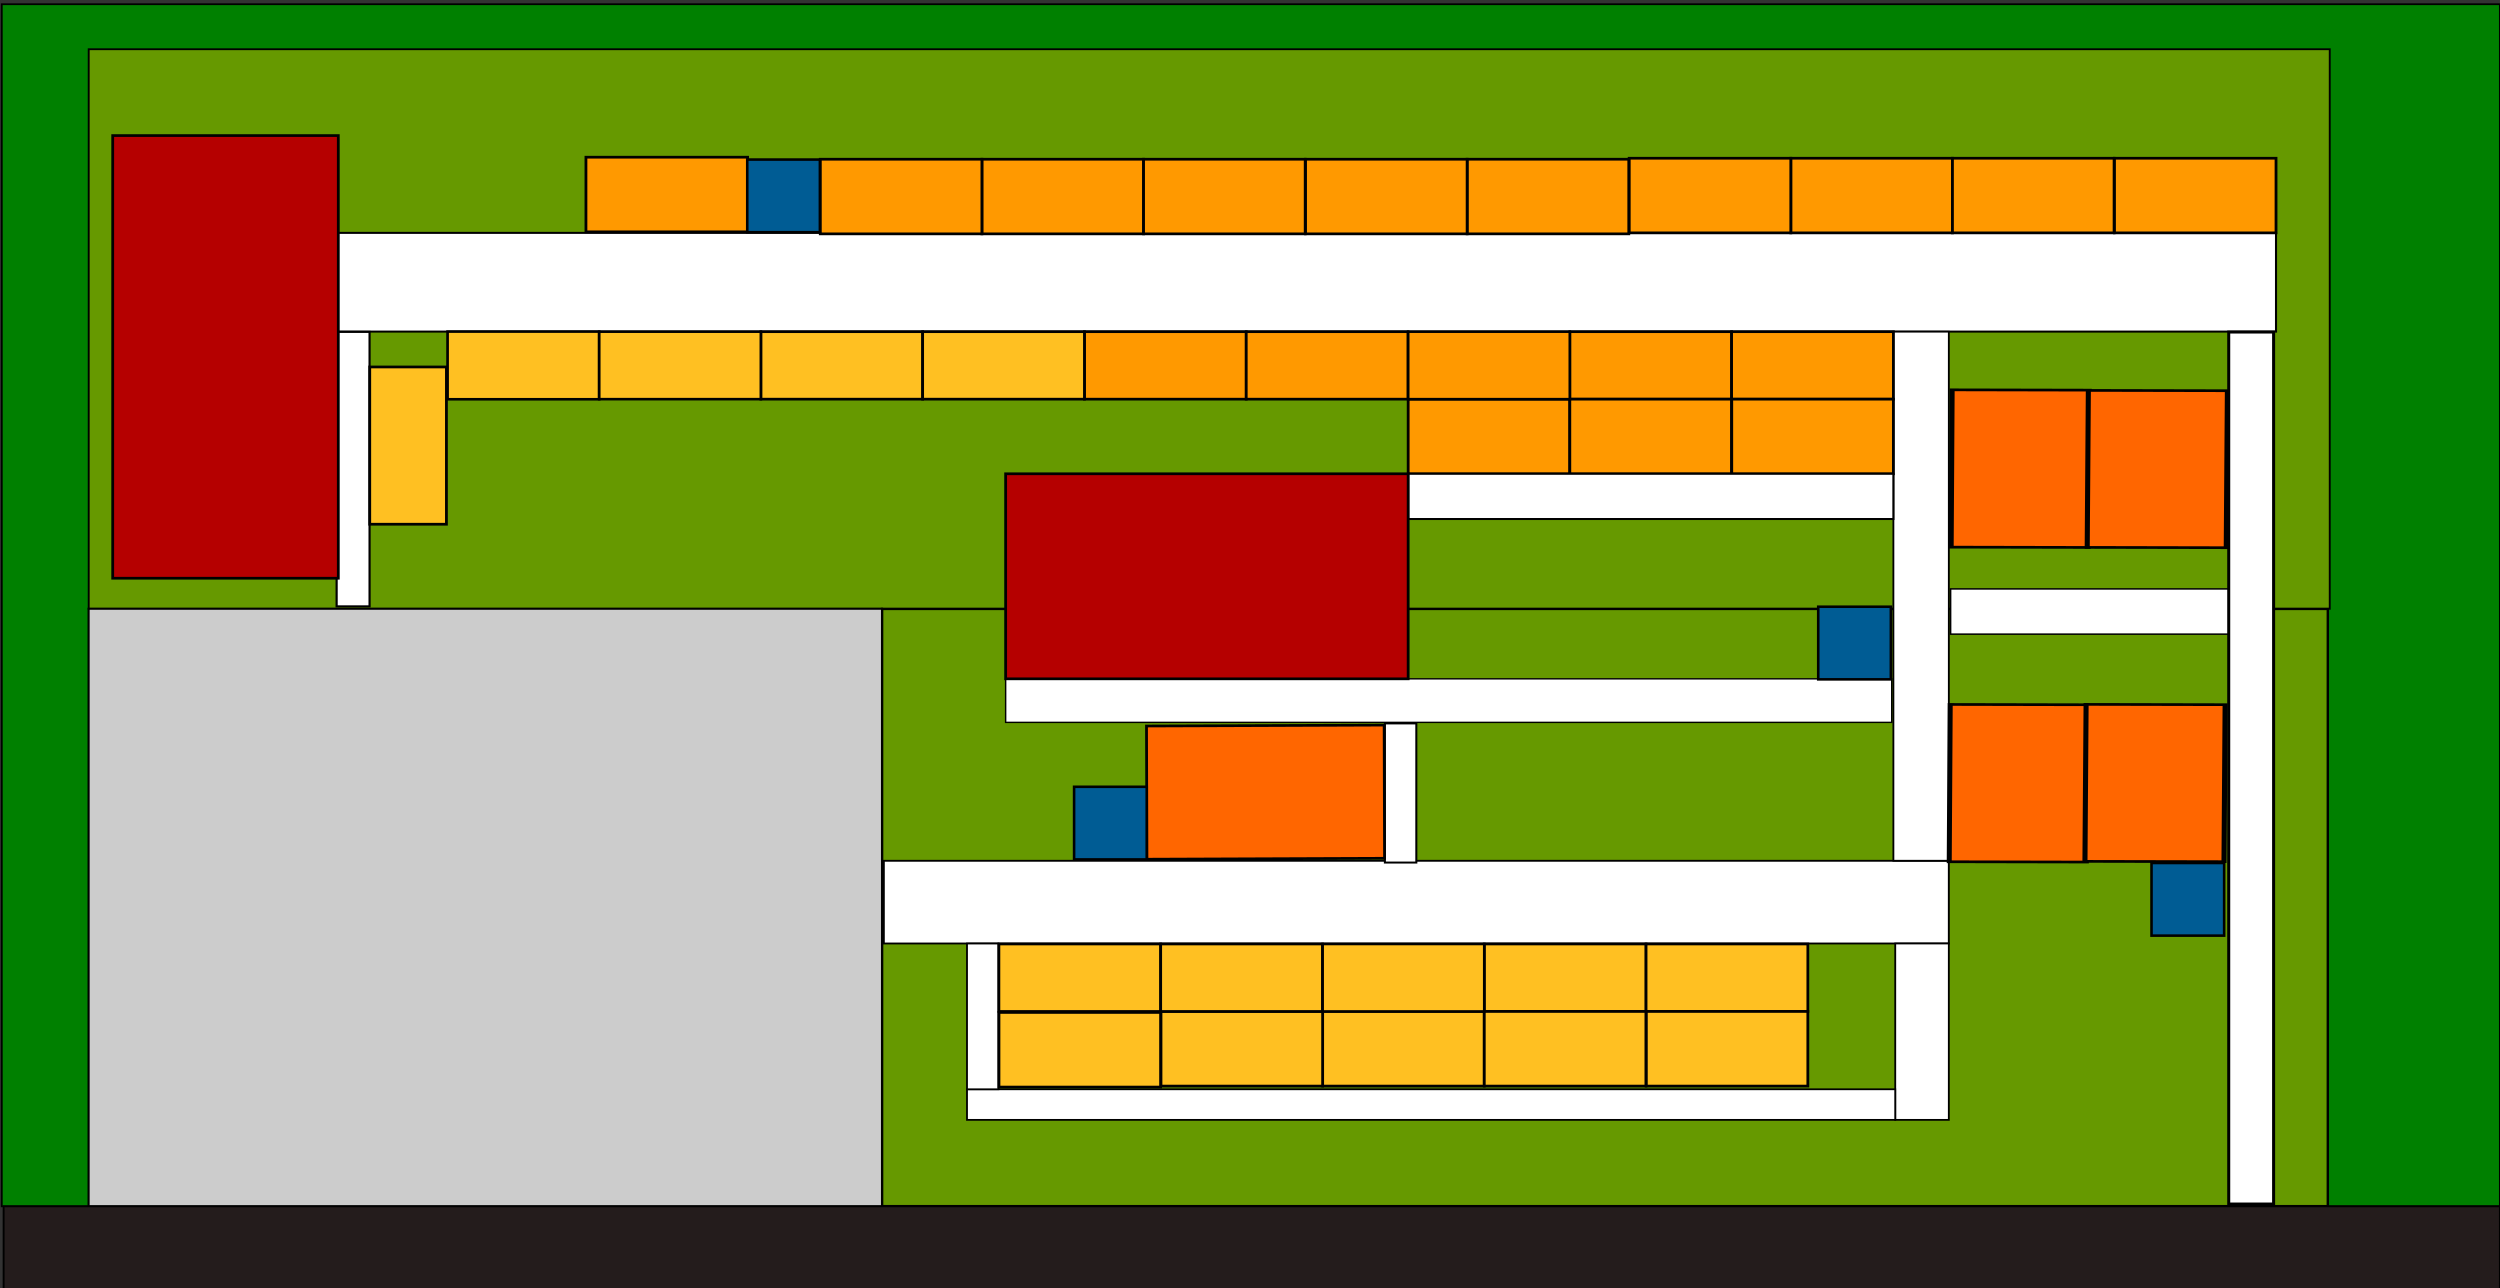 <?xml version="1.0" encoding="UTF-8" standalone="no"?>
<!-- Created with Inkscape (http://www.inkscape.org/) -->

<svg
   xmlns:dc="http://purl.org/dc/elements/1.1/"
   xmlns:cc="http://creativecommons.org/ns#"
   xmlns:rdf="http://www.w3.org/1999/02/22-rdf-syntax-ns#"
   xmlns:svg="http://www.w3.org/2000/svg"
   xmlns="http://www.w3.org/2000/svg"
   xmlns:sodipodi="http://sodipodi.sourceforge.net/DTD/sodipodi-0.dtd"
   xmlns:inkscape="http://www.inkscape.org/namespaces/inkscape"
   width="1475"
   height="760"
   viewBox="0 0 390.26 201.083"
   version="1.1"
   id="svg16"
   sodipodi:docname="dessin.svg"
   inkscape:version="0.92.5 (2060ec1f9f, 2020-04-08)">
  <rect x="0" y="0" width="390.26" height="201.083" fill="#333333" stroke="none"/>
  <defs
     id="defs10" />
  <sodipodi:namedview
     id="base"
     pagecolor="#ffffff"
     bordercolor="#666666"
     borderopacity="1.0"
     inkscape:pageopacity="0.0"
     inkscape:pageshadow="2"
     inkscape:zoom="0.98994949"
     inkscape:cx="706.57729"
     inkscape:cy="390.29437"
     inkscape:document-units="px"
     inkscape:current-layer="layer1"
     showgrid="false"
     units="px"
     inkscape:window-width="1920"
     inkscape:window-height="1013"
     inkscape:window-x="0"
     inkscape:window-y="0"
     inkscape:window-maximized="1" />
  <g
     inkscape:label="Calque 1"
     inkscape:groupmode="layer"
     id="layer1"
     transform="matrix(1.08,0,0,1.051,-0.013,-111.207)">
    <rect
       style="fill:#008000;stroke:#000000;stroke-width:0.265;stroke-opacity:1"
       id="rect1257"
       width="361.081"
       height="178.548"
       x="0.267"
       y="106.437" />
    <rect
       id="rect34"
       width="323.922"
       height="83.112"
       x="12.833"
       y="113.123"
       style="fill:#669900;stroke:#000000;stroke-width:0.273;stroke-opacity:1" />
    <rect
       id="rect36"
       width="208.97"
       height="88.699"
       x="127.505"
       y="196.257"
       style="fill:#669900;stroke:#000000;stroke-width:0.349;stroke-opacity:1" />
    <rect
       style="fill:#cccccc;stroke:#000000;stroke-width:0.306;stroke-opacity:1"
       id="rect47"
       width="114.684"
       height="88.758"
       x="12.816"
       y="196.227" />
    <path
       style="fill:#ffffff;stroke:#000000;stroke-width:0.276;stroke-opacity:1"
       d="m 127.761,233.663 h 153.935 v 12.283 H 127.761 Z"
       id="rect1228"
       inkscape:connector-curvature="0" />
    <rect
       style="fill:#ffffff;stroke:#000000;stroke-width:0.302;stroke-opacity:1"
       id="rect1233"
       width="280.328"
       height="14.663"
       x="48.662"
       y="140.399" />
    <rect
       style="fill:#ffffff;stroke:#000000;stroke-width:0.314;stroke-opacity:1"
       id="rect1235"
       width="4.762"
       height="40.772"
       x="48.668"
       y="155.104" />
    <rect
       style="fill:#ffffff;stroke:#000000;stroke-width:0.265;stroke-opacity:1"
       id="rect1237"
       width="8.013"
       height="78.583"
       x="273.684"
       y="155.074" />
    <rect
       style="fill:#ffffff;stroke:#000000;stroke-width:0.265;stroke-opacity:1"
       id="rect1239"
       width="7.745"
       height="26.198"
       x="273.951"
       y="245.946" />
    <rect
       style="fill:#ffffff;stroke:#000000;stroke-width:0.265;stroke-opacity:1"
       id="rect1241"
       width="134.169"
       height="4.544"
       x="139.782"
       y="267.6" />
    <rect
       style="fill:#ffffff;stroke:#000000;stroke-width:0.265;stroke-opacity:1"
       id="rect1243"
       width="4.544"
       height="21.649"
       x="139.782"
       y="245.952" />
    <rect
       style="fill:#ffffff;stroke:#000000;stroke-width:0.295;stroke-opacity:1"
       id="rect1245"
       width="4.544"
       height="20.666"
       x="200.185"
       y="213.259" />
    <rect
       style="fill:#ffffff;stroke:#000000;stroke-width:0.211;stroke-opacity:1"
       id="rect1247"
       width="128.076"
       height="6.468"
       x="145.368"
       y="206.636" />
    <rect
       style="fill:#241c1c;stroke:#000000;stroke-width:0.277;stroke-opacity:1"
       id="rect1251"
       width="360.814"
       height="12.282"
       x="0.535"
       y="284.985" />
    <rect
       style="fill:#ffffff;stroke:#000000;stroke-width:0.228;stroke-opacity:1"
       id="rect1253"
       width="40.395"
       height="6.719"
       x="281.951"
       y="193.281" />
    <rect
       style="fill:#ffffff;stroke:#000000;stroke-width:0.437;stroke-opacity:1"
       id="rect1255"
       width="6.487"
       height="129.509"
       x="322.154"
       y="155.131" />
    <g
       id="g1351"
       style="fill:#ffc022">
      <rect
         style="fill:#ffc022;stroke:#000000;stroke-width:0.404;stroke-opacity:1"
         id="rect1315"
         width="23.364"
         height="11.085"
         x="191.185"
         y="256.041" />
      <rect
         y="256.041"
         x="167.821"
         height="11.085"
         width="23.364"
         id="rect1313"
         style="fill:#ffc022;stroke:#000000;stroke-width:0.404;stroke-opacity:1" />
      <rect
         y="246.019"
         x="144.393"
         height="10.022"
         width="23.385"
         id="rect1261"
         style="fill:#ffc022;stroke:#000000;stroke-width:0.399;stroke-opacity:1" />
      <rect
         y="246.019"
         x="214.549"
         height="10.022"
         width="23.385"
         id="rect1309"
         style="fill:#ffc022;stroke:#000000;stroke-width:0.399;stroke-opacity:1" />
      <rect
         y="246.019"
         x="167.778"
         height="10.022"
         width="23.385"
         id="rect1305"
         style="fill:#ffc022;stroke:#000000;stroke-width:0.399;stroke-opacity:1" />
      <rect
         style="fill:#ffc022;stroke:#000000;stroke-width:0.399;stroke-opacity:1"
         id="rect1311"
         width="23.385"
         height="10.022"
         x="237.934"
         y="246.019" />
      <rect
         style="fill:#ffc022;stroke:#000000;stroke-width:0.404;stroke-opacity:1"
         id="rect1263"
         width="23.364"
         height="11.085"
         x="144.402"
         y="256.187" />
      <rect
         y="256.041"
         x="237.955"
         height="11.085"
         width="23.364"
         id="rect1317"
         style="fill:#ffc022;stroke:#000000;stroke-width:0.404;stroke-opacity:1" />
      <rect
         style="fill:#ffc022;stroke:#000000;stroke-width:0.404;stroke-opacity:1"
         id="rect1319"
         width="23.364"
         height="11.085"
         x="214.549"
         y="256.041" />
      <rect
         y="246.019"
         x="191.185"
         height="10.022"
         width="23.364"
         id="rect174"
         style="fill:#ffc022;stroke:#000000;stroke-width:0.384;stroke-opacity:1" />
    </g>
    <g
       id="g196"
       transform="translate(12.365,-90.944)"
       style="fill:#ff9900">
      <rect
         y="256.041"
         x="191.185"
         height="11.085"
         width="23.364"
         id="rect176"
         style="fill:#ff9900;stroke:#000000;stroke-width:0.404;stroke-opacity:1" />
      <rect
         style="fill:#ff9900;stroke:#000000;stroke-width:0.399;stroke-opacity:1"
         id="rect180"
         width="23.385"
         height="10.022"
         x="144.393"
         y="246.019" />
      <rect
         style="fill:#ff9900;stroke:#000000;stroke-width:0.399;stroke-opacity:1"
         id="rect182"
         width="23.385"
         height="10.022"
         x="214.549"
         y="246.019" />
      <rect
         style="fill:#ff9900;stroke:#000000;stroke-width:0.399;stroke-opacity:1"
         id="rect184"
         width="23.385"
         height="10.022"
         x="167.778"
         y="246.019" />
      <rect
         y="246.019"
         x="237.934"
         height="10.022"
         width="23.385"
         id="rect186"
         style="fill:#ff9900;stroke:#000000;stroke-width:0.399;stroke-opacity:1" />
      <rect
         style="fill:#ff9900;stroke:#000000;stroke-width:0.404;stroke-opacity:1"
         id="rect190"
         width="23.364"
         height="11.085"
         x="237.955"
         y="256.041" />
      <rect
         y="256.041"
         x="214.549"
         height="11.085"
         width="23.364"
         id="rect192"
         style="fill:#ff9900;stroke:#000000;stroke-width:0.404;stroke-opacity:1" />
      <rect
         style="fill:#ff9900;stroke:#000000;stroke-width:0.384;stroke-opacity:1"
         id="rect194"
         width="23.364"
         height="10.022"
         x="191.185"
         y="246.019" />
    </g>
    <g
       transform="translate(67.671,-126.727)"
       id="g218"
       style="fill:#ff9900">
      <rect
         style="fill:#ff9900;stroke:#000000;stroke-width:0.404;stroke-opacity:1"
         id="rect198"
         width="23.364"
         height="11.085"
         x="191.185"
         y="256.041" />
      <rect
         y="256.041"
         x="167.821"
         height="11.085"
         width="23.364"
         id="rect200"
         style="fill:#ff9900;stroke:#000000;stroke-width:0.404;stroke-opacity:1" />
      <rect
         style="fill:#ff9900;stroke:#000000;stroke-width:0.404;stroke-opacity:1"
         id="rect210"
         width="23.364"
         height="11.085"
         x="144.402"
         y="256.187" />
      <rect
         y="256.041"
         x="237.955"
         height="11.085"
         width="23.364"
         id="rect212"
         style="fill:#ff9900;stroke:#000000;stroke-width:0.404;stroke-opacity:1" />
      <rect
         style="fill:#ff9900;stroke:#000000;stroke-width:0.404;stroke-opacity:1"
         id="rect214"
         width="23.364"
         height="11.085"
         x="214.549"
         y="256.041" />
    </g>
    <g
       id="g230"
       transform="translate(-49.247,-126.58)"
       style="fill:#ff9900">
      <rect
         y="256.041"
         x="191.185"
         height="11.085"
         width="23.364"
         id="rect220"
         style="fill:#ff9900;stroke:#000000;stroke-width:0.404;stroke-opacity:1" />
      <rect
         style="fill:#ff9900;stroke:#000000;stroke-width:0.404;stroke-opacity:1"
         id="rect222"
         width="23.364"
         height="11.085"
         x="167.821"
         y="256.041" />
      <rect
         y="255.74"
         x="133.952"
         height="11.085"
         width="23.364"
         id="rect224"
         style="fill:#ff9900;stroke:#000000;stroke-width:0.404;stroke-opacity:1" />
      <rect
         style="fill:#ff9900;stroke:#000000;stroke-width:0.404;stroke-opacity:1"
         id="rect226"
         width="23.364"
         height="11.085"
         x="237.955"
         y="256.041" />
      <rect
         y="256.041"
         x="214.549"
         height="11.085"
         width="23.364"
         id="rect228"
         style="fill:#ff9900;stroke:#000000;stroke-width:0.404;stroke-opacity:1" />
    </g>
    <g
       transform="matrix(-0.006,1,-1.788,-0.004,760.805,-3.039)"
       id="g252"
       style="fill:#ff6600">
      <rect
         y="256.041"
         x="167.821"
         height="11.085"
         width="23.364"
         id="rect234"
         style="fill:#ff6600;stroke:#000000;stroke-width:0.404;stroke-opacity:1" />
      <rect
         style="fill:#ff6600;stroke:#000000;stroke-width:0.404;stroke-opacity:1"
         id="rect248"
         width="23.364"
         height="11.085"
         x="214.549"
         y="256.041" />
    </g>
    <g
       id="g258"
       transform="matrix(-0.007,0.998,-1.813,-0.004,787.338,-2.62)"
       style="fill:#ff6600">
      <rect
         style="fill:#ff6600;stroke:#000000;stroke-width:0.404;stroke-opacity:1"
         id="rect254"
         width="23.364"
         height="11.085"
         x="167.821"
         y="256.041" />
      <rect
         y="256.041"
         x="214.549"
         height="11.085"
         width="23.364"
         id="rect256"
         style="fill:#ff6600;stroke:#000000;stroke-width:0.404;stroke-opacity:1" />
    </g>
    <rect
       id="rect260"
       width="32.607"
       height="65.748"
       x="16.303"
       y="125.947"
       style="fill:#b50000;stroke:#000000;stroke-width:0.404;stroke-miterlimit:4;stroke-dasharray:none;stroke-opacity:1" />
    <g
       transform="translate(-104.562,-90.944)"
       id="g1087"
       style="fill:#ffc022">
      <rect
         y="-169.101"
         x="251.258"
         height="11.085"
         width="23.364"
         id="rect1069"
         style="fill:#ffc022;stroke:#000000;stroke-width:0.404;stroke-linecap:butt;stroke-opacity:1;paint-order:normal"
         transform="rotate(90)" />
      <rect
         y="246.019"
         x="214.549"
         height="10.022"
         width="23.385"
         id="rect1073"
         style="fill:#ffc022;stroke:#000000;stroke-width:0.399;stroke-opacity:1" />
      <rect
         y="246.004"
         x="169.266"
         height="10.052"
         width="21.912"
         id="rect1075"
         style="fill:#ffc022;stroke:#000000;stroke-width:0.387;stroke-opacity:1" />
      <rect
         style="fill:#ffc022;stroke:#000000;stroke-width:0.399;stroke-opacity:1"
         id="rect1077"
         width="23.385"
         height="10.022"
         x="237.934"
         y="246.019" />
      <rect
         y="246.019"
         x="191.185"
         height="10.022"
         width="23.364"
         id="rect1085"
         style="fill:#ffc022;stroke:#000000;stroke-width:0.384;stroke-opacity:1" />
    </g>
    <rect
       style="fill:#ff6600;stroke:#000000;stroke-width:0.404;stroke-miterlimit:4;stroke-dasharray:none;stroke-opacity:1"
       y="-199.435"
       x="214.305"
       height="34.35"
       width="19.784"
       id="rect1097"
       transform="matrix(0.003,1,-1,0.004,0,0)" />
    <rect
       y="176.181"
       x="203.549"
       height="6.719"
       width="70.135"
       id="rect1099"
       style="fill:#ffffff;stroke:#000000;stroke-width:0.3;stroke-opacity:1" />
    <rect
       style="fill:#b50000;stroke:#000000;stroke-width:0.404;stroke-linecap:butt;stroke-miterlimit:4;stroke-dasharray:none;stroke-opacity:1;paint-order:normal"
       id="rect1101"
       width="58.181"
       height="30.455"
       x="145.368"
       y="176.181" />
  </g>
  <rect
     style="fill:#005c94;stroke:#000000;stroke-width:0.404;stroke-linecap:butt;stroke-miterlimit:4;stroke-dasharray:none;stroke-opacity:1;paint-order:normal"
     id="rect1103"
     width="11.339"
     height="11.339"
     x="167.671"
     y="122.821" />
  <rect
     y="94.712"
     x="283.832"
     height="11.339"
     width="11.339"
     id="rect1105"
     style="fill:#005c94;stroke:#000000;stroke-width:0.404;stroke-linecap:butt;stroke-miterlimit:4;stroke-dasharray:none;stroke-opacity:1;paint-order:normal" />
  <rect
     style="fill:#005c94;stroke:#000000;stroke-width:0.404;stroke-linecap:butt;stroke-miterlimit:4;stroke-dasharray:none;stroke-opacity:1;paint-order:normal"
     id="rect1107"
     width="11.339"
     height="11.339"
     x="335.86"
     y="134.717" />
  <rect
     y="24.908"
     x="116.649"
     height="11.339"
     width="11.339"
     id="rect1109"
     style="fill:#005c94;stroke:#000000;stroke-width:0.404;stroke-linecap:butt;stroke-miterlimit:4;stroke-dasharray:none;stroke-opacity:1;paint-order:normal" />
</svg>
